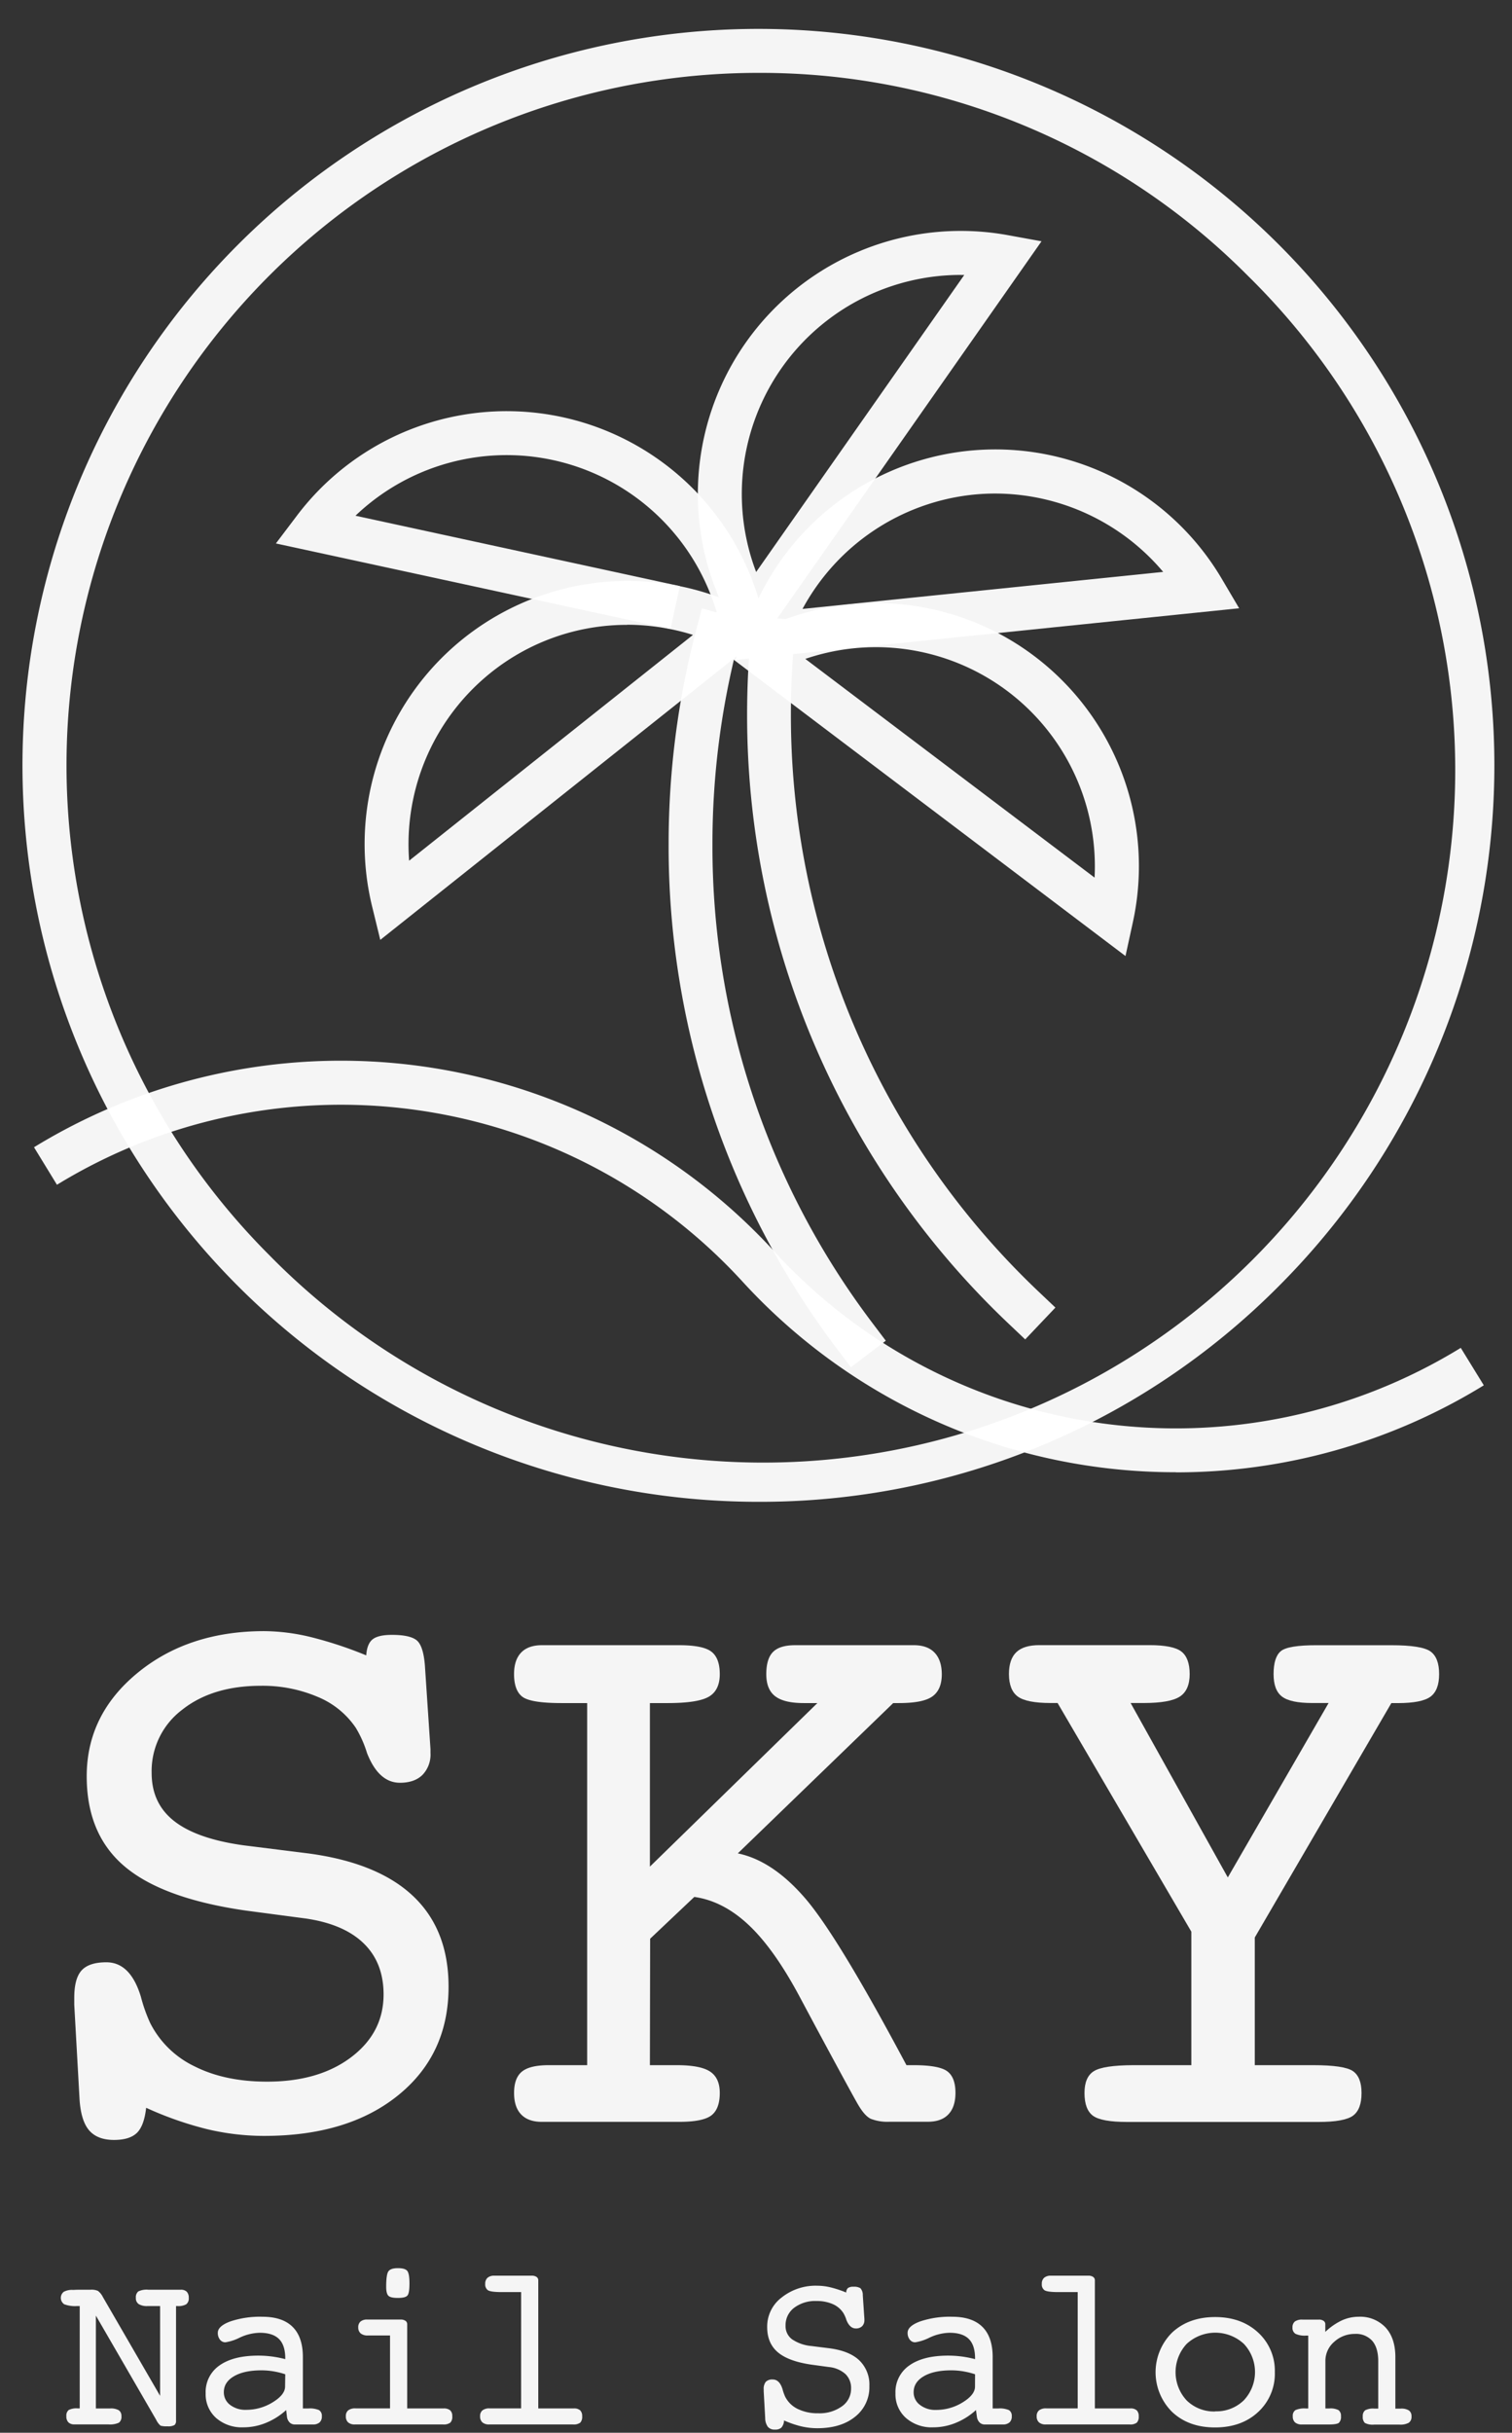 <svg id="レイヤー_1" data-name="レイヤー 1" xmlns="http://www.w3.org/2000/svg" xmlns:xlink="http://www.w3.org/1999/xlink" viewBox="0 0 510 820"><rect x="0" y="0" width="510" height="820" fill="#333333" stroke="none"/><defs><style>.cls-1{fill:none;}.cls-2{clip-path:url(#clip-path);}.cls-3{fill:rgba(255,255,255, .95);}</style><clipPath id="clip-path"><rect class="cls-1" x="-197.92" y="-246.92" width="4000" height="3000"/></clipPath></defs><title>アートボード 3</title><g class="cls-2"><path class="cls-3" d="M255.82,506.21A248.23,248.23,0,0,1,80.29,82.45,248.23,248.23,0,1,1,431.35,433.5a246.6,246.6,0,0,1-175.53,72.71m0-481.65A233.42,233.42,0,0,0,90.77,423,233.42,233.42,0,1,0,420.87,92.92a231.91,231.91,0,0,0-165-68.36"/><path class="cls-3" d="M248.08,222.46l3.75-11a88.68,88.68,0,0,1,160.24-16.43l5.9,10Zm87.6-56.1a72.48,72.48,0,0,0-7.48.38,74.15,74.15,0,0,0-57.51,38.51l121.65-12.48a74.22,74.22,0,0,0-56.66-26.41"/><path class="cls-3" d="M128.27,316.8l-2.75-11.24A88.7,88.7,0,0,1,251.6,205.3l10.34,5.21Zm83.24-106.18a73.31,73.31,0,0,0-45.81,16A74.1,74.1,0,0,0,138,290.11L233.74,214l-1.39-.42a75,75,0,0,0-20.84-3"/><path class="cls-3" d="M253.27,221.16l-5.83-10a88.69,88.69,0,0,1,92.48-131.9l11.39,2.07Zm70.9-128.49A73.84,73.84,0,0,0,255.05,192.8l70.2-100.12h-1.08"/><path class="cls-3" d="M244.59,218.51,243,211.27A73.86,73.86,0,0,0,119.9,173.83l109.41,23.72L226.17,212,93.06,183.18l7-9.25a88.69,88.69,0,0,1,157.43,34.13l1.61,7.23Z"/><path class="cls-3" d="M379.63,322.25l-136.26-103,10.21-5.46A88.68,88.68,0,0,1,382.1,310.94Zm-108-100.16,97.57,73.72a73.85,73.85,0,0,0-97.57-73.72"/><path class="cls-3" d="M287,460.86l-4.47-5.92a280.71,280.71,0,0,1-57-170.42,283.86,283.86,0,0,1,9.31-72.27l1.89-7.17L251,208.86,249.13,216a269.36,269.36,0,0,0-8.82,68.5,266,266,0,0,0,54,161.5l4.47,5.91Z"/><path class="cls-3" d="M345.8,451.47l-5.38-5.1A282.41,282.41,0,0,1,252,240.76c0-8.58.39-17.24,1.16-25.75l.66-7.38L268.53,209l-.66,7.37c-.73,8.07-1.1,16.28-1.1,24.42a267.61,267.61,0,0,0,83.84,194.85l5.38,5.1Z"/><path class="cls-3" d="M396.64,496.24a197.91,197.91,0,0,1-146.11-64.17l0,0A183.66,183.66,0,0,0,19.21,399.34L11.47,386.7a198.29,198.29,0,0,1,249.64,35.06l0,0a183.67,183.67,0,0,0,231.61,32.56l7.77,12.62a198,198,0,0,1-103.89,29.34"/><path class="cls-3" d="M49.3,710.46q-.69,6.09-3.12,8.46c-1.63,1.58-4.2,2.38-7.72,2.38-3.79,0-6.62-1.11-8.47-3.32s-2.91-5.81-3.18-10.77l-1.76-31.43v-2.44q0-6.5,2.5-9.21t8.33-2.71q8.13,0,11.65,11.65a53.21,53.21,0,0,0,3.12,8.81,32.48,32.48,0,0,0,15,14.63q10.23,5.15,24.45,5.14,17.48,0,28.38-8.26t10.9-21.13q0-10.69-6.7-17.21t-19.58-8.39L83,644Q55,640,42.12,629.18T29.25,598.7q0-20.73,17.13-34.81T89.12,549.8a68.4,68.4,0,0,1,15.71,2,134.07,134.07,0,0,1,18.7,6.17q.27-3.93,2.17-5.42t6.5-1.49c4,0,6.73.59,8.26,1.76s2.48,4,2.85,8.4l1.89,28.31v1.35a9.82,9.82,0,0,1-2.71,7.39q-2.7,2.64-7.58,2.64-7.18,0-11.11-10a37.71,37.71,0,0,0-3.79-8.53,28.66,28.66,0,0,0-12.87-10.43A47.39,47.39,0,0,0,88,568.22q-16.4,0-26.62,8.13a25.88,25.88,0,0,0-10.23,21.27q0,10.29,7.66,16.25T82.21,622l21.68,2.71q23.56,3.12,35.49,14.43t11.92,30.54q0,22.77-16.93,36.51T89.12,719.94a83.18,83.18,0,0,1-19.37-2.3,116.42,116.42,0,0,1-20.45-7.18"/><path class="cls-3" d="M219.21,696.1h9.08q8,0,11.24,2.17c2.17,1.44,3.25,3.84,3.25,7.18q0,5.41-2.84,7.58T229.1,715.2H182.77c-3.07,0-5.4-.83-7-2.51s-2.37-4.08-2.37-7.24c0-3.34.88-5.74,2.65-7.18s4.76-2.17,9-2.17h13V574.05h-8.67c-6.87,0-11.24-.7-13.14-2.1s-2.85-4-2.85-7.66q0-4.74,2.37-7.24t7-2.51H229.1q8,0,10.84,2.17t2.84,7.58q0,5.43-3.66,7.59t-13.81,2.17h-6.1v55.13l56.49-55.13h-4.61q-6.63,0-9.62-2.31c-2-1.53-3-4-3-7.45s.77-6,2.31-7.51,4-2.24,7.45-2.24h40q4.6,0,7,2.51t2.44,7.24c0,3.53-1.06,6-3.18,7.52s-5.89,2.24-11.31,2.24h-1.9l-52.42,50.66q11.78,2.44,22.75,15.17t34.14,56.22h2.44q8.4,0,11.24,2c1.9,1.36,2.85,3.79,2.85,7.32q0,4.74-2.37,7.24c-1.58,1.68-3.91,2.51-7,2.51H300a15.46,15.46,0,0,1-6.3-1c-1.31-.63-2.64-2.08-4-4.33q-1.22-1.9-15-27.5l-5.29-9.89q-8.54-15.85-17.07-23.78t-18.15-9.28l-14.9,14.09Z"/><path class="cls-3" d="M443,696.1q10.43,0,13.34,2t2.91,7.39q0,5.55-2.91,7.65t-11.72,2.1H380.3q-8.81,0-11.65-2.1t-2.85-7.65q0-5.43,3.19-7.39t13.21-2h19.64v-45l-45.11-77.07h-2.3q-8.13,0-11.11-2.17t-3-7.59q0-5,2.5-7.38t7.79-2.37h37.12q8,0,10.77,2.17t2.78,7.58q0,5.43-3.32,7.59t-12.13,2.17h-4.47l32.78,58.79,34-58.79h-5.56q-7.31,0-10.16-2.17t-2.84-7.59q0-5.68,2.44-7.72t12.32-2H469.3q10.29,0,13.21,2.1t2.91,7.65q0,5.43-2.91,7.59t-11,2.17H469.3l-46.06,79V696.1Z"/><path class="cls-3" d="M32.34,811.81h4.79a5.34,5.34,0,0,1,2.95.61,2.3,2.3,0,0,1,.88,2,2.51,2.51,0,0,1-.82,2.17,7.18,7.18,0,0,1-3.62.59H25.14a2.81,2.81,0,0,1-2.07-.69,2.81,2.81,0,0,1-.68-2.07,2.41,2.41,0,0,1,.78-2.09,5.76,5.76,0,0,1,3-.55h.72V777.29H26a10.28,10.28,0,0,1-4.35-.61,2.61,2.61,0,0,1-.15-4.19,5.9,5.9,0,0,1,3.16-.64c1-.05,1.78-.07,2.29-.07h3.6a5.43,5.43,0,0,1,2.48.4,5.75,5.75,0,0,1,1.66,2.05L54,807.56V777.29H49.77a5.22,5.22,0,0,1-3-.67,2.36,2.36,0,0,1-.94-2.08,2.56,2.56,0,0,1,.8-2.17,6.4,6.4,0,0,1,3.37-.59H61a2.75,2.75,0,0,1,2,.69,2.89,2.89,0,0,1,.67,2.07,2.5,2.5,0,0,1-.83,2.14,5.29,5.29,0,0,1-3,.61h-.46v38.58a1.87,1.87,0,0,1-.52,1.53,4.31,4.31,0,0,1-2.39.42,7.27,7.27,0,0,1-2.32-.21,6.13,6.13,0,0,1-1.48-2L32.34,780.51Z"/><path class="cls-3" d="M96.53,812.34a22.89,22.89,0,0,1-6.84,4.33,20,20,0,0,1-7.6,1.5A13.2,13.2,0,0,1,72.87,815a10.68,10.68,0,0,1-3.5-8.28A10.87,10.87,0,0,1,74,797.33Q78.69,794,87.1,794a36,36,0,0,1,4.49.28,38.87,38.87,0,0,1,4.63.9v-.26q0-4.41-2.11-6.52t-6.55-2.1a16.7,16.7,0,0,0-6.66,1.61,16.22,16.22,0,0,1-4.87,1.6,2.28,2.28,0,0,1-1.84-.9,3.58,3.58,0,0,1-.72-2.31q0-2.26,4.23-3.83a31.46,31.46,0,0,1,10.82-1.57q6.75,0,10.19,3.42t3.45,10.14v17.35H104a7.79,7.79,0,0,1,3.64.57,2.27,2.27,0,0,1,.92,2.07,2.65,2.65,0,0,1-.77,2.07,3.35,3.35,0,0,1-2.3.69h-6a2.49,2.49,0,0,1-1.77-.65,3.38,3.38,0,0,1-.92-1.88Zm-.31-12.06a27.65,27.65,0,0,0-4.08-1,24.77,24.77,0,0,0-3.92-.32q-5.91,0-9.31,2c-2.28,1.33-3.41,3.12-3.41,5.36a5.25,5.25,0,0,0,2.12,4.29A8.44,8.44,0,0,0,83,812.27a16.91,16.91,0,0,0,9-2.55c2.78-1.7,4.16-3.47,4.16-5.3Z"/><path class="cls-3" d="M137.35,811.8h12.29a3.28,3.28,0,0,1,2.21.64,2.57,2.57,0,0,1,.7,2,2.78,2.78,0,0,1-.67,2.16,3.77,3.77,0,0,1-2.47.6H119.72a3.32,3.32,0,0,1-2.29-.69,2.65,2.65,0,0,1-.77-2.07,2.41,2.41,0,0,1,.8-2,3.78,3.78,0,0,1,2.42-.66h11.68V787.21h-7.49a3.61,3.61,0,0,1-2.41-.7,2.53,2.53,0,0,1-.82-2,2.49,2.49,0,0,1,.76-2,3.4,3.4,0,0,1,2.3-.67h11.22a2.77,2.77,0,0,1,1.63.42,1.34,1.34,0,0,1,.6,1.15Zm-7.09-41c0-2.76.25-4.5.75-5.21s1.56-1.07,3.19-1.07,2.64.3,3.15.9.76,2,.76,4.27-.23,3.55-.71,4.08-1.54.78-3.2.78-2.7-.24-3.19-.73-.75-1.49-.75-3"/><path class="cls-3" d="M175.78,772.58h-6.51c-2.48,0-4-.2-4.66-.6a2.35,2.35,0,0,1-.94-2.16,2.59,2.59,0,0,1,.79-2.07,3.34,3.34,0,0,1,2.28-.69h12.64a2.7,2.7,0,0,1,1.61.42,1.37,1.37,0,0,1,.57,1.15V811.8h12a3,3,0,0,1,2.13.64,2.67,2.67,0,0,1,.67,2,2.86,2.86,0,0,1-.65,2.16,3.74,3.74,0,0,1-2.46.6H165a3.38,3.38,0,0,1-2.28-.69,2.62,2.62,0,0,1-.78-2.07,2.41,2.41,0,0,1,.8-2,3.76,3.76,0,0,1,2.42-.66h10.61Z"/><path class="cls-3" d="M264.46,815.87a3.9,3.9,0,0,1-.89,2.39,3,3,0,0,1-2.18.67A2.92,2.92,0,0,1,259,818a5.08,5.08,0,0,1-.9-3l-.5-8.89v-.69a3.76,3.76,0,0,1,.71-2.6,3.07,3.07,0,0,1,2.35-.77q2.29,0,3.3,3.3a14.79,14.79,0,0,0,.88,2.49,9.16,9.16,0,0,0,4.23,4.13,15.23,15.23,0,0,0,6.92,1.46,12.9,12.9,0,0,0,8-2.34,7.18,7.18,0,0,0,3.08-6,6.49,6.49,0,0,0-1.89-4.87,9.73,9.73,0,0,0-5.54-2.37l-5.67-.77q-7.92-1.11-11.57-4.18t-3.63-8.61a12.28,12.28,0,0,1,4.84-9.85,18.38,18.38,0,0,1,12.09-4,19.24,19.24,0,0,1,4.44.55,38,38,0,0,1,5.29,1.74,2,2,0,0,1,.61-1.53,3.06,3.06,0,0,1,1.84-.42,4.06,4.06,0,0,1,2.34.5,3.38,3.38,0,0,1,.8,2.37l.54,8V782a2.79,2.79,0,0,1-.77,2.09,2.94,2.94,0,0,1-2.14.75c-1.36,0-2.41-1-3.15-2.84a10.19,10.19,0,0,0-1.07-2.41,8.08,8.08,0,0,0-3.64-3,13.37,13.37,0,0,0-5.4-1,11.76,11.76,0,0,0-7.53,2.29,7.33,7.33,0,0,0-2.89,6,5.51,5.51,0,0,0,2.17,4.6,13.8,13.8,0,0,0,6.6,2.29l6.13.77q6.67.89,10,4.08a11.33,11.33,0,0,1,3.37,8.64,12.63,12.63,0,0,1-4.79,10.32q-4.78,3.89-12.79,3.89a23.66,23.66,0,0,1-5.48-.65,33.21,33.21,0,0,1-5.78-2"/><path class="cls-3" d="M329.2,812.34a22.65,22.65,0,0,1-6.84,4.33,20,20,0,0,1-7.6,1.5,13.16,13.16,0,0,1-9.21-3.18,10.65,10.65,0,0,1-3.51-8.28,10.87,10.87,0,0,1,4.65-9.38q4.67-3.33,13.09-3.33a35.8,35.8,0,0,1,4.48.28,38.49,38.49,0,0,1,4.63.9v-.26q0-4.41-2.1-6.52t-6.55-2.1a16.7,16.7,0,0,0-6.67,1.61,16.28,16.28,0,0,1-4.86,1.6,2.25,2.25,0,0,1-1.84-.9,3.53,3.53,0,0,1-.73-2.31q0-2.26,4.23-3.83a31.46,31.46,0,0,1,10.82-1.57q6.75,0,10.19,3.42t3.45,10.14v17.35h1.88a7.79,7.79,0,0,1,3.64.57,2.27,2.27,0,0,1,.92,2.07,2.65,2.65,0,0,1-.77,2.07,3.35,3.35,0,0,1-2.3.69h-6a2.47,2.47,0,0,1-1.76-.65,3.31,3.31,0,0,1-.92-1.88Zm-.31-12.06a27.65,27.65,0,0,0-4.08-1,24.77,24.77,0,0,0-3.92-.32q-5.91,0-9.31,2t-3.41,5.36a5.23,5.23,0,0,0,2.13,4.29,8.4,8.4,0,0,0,5.42,1.69,16.94,16.94,0,0,0,9-2.55q4.15-2.55,4.15-5.3Z"/><path class="cls-3" d="M363.51,772.58H357c-2.47,0-4-.2-4.65-.6a2.33,2.33,0,0,1-.94-2.16,2.59,2.59,0,0,1,.79-2.07,3.33,3.33,0,0,1,2.27-.69h12.65a2.7,2.7,0,0,1,1.61.42,1.37,1.37,0,0,1,.57,1.15V811.8h12a3,3,0,0,1,2.12.64,2.64,2.64,0,0,1,.67,2,2.82,2.82,0,0,1-.65,2.16,3.69,3.69,0,0,1-2.45.6H352.74a3.36,3.36,0,0,1-2.28-.69,2.62,2.62,0,0,1-.78-2.07,2.41,2.41,0,0,1,.8-2,3.74,3.74,0,0,1,2.41-.66h10.62Z"/><path class="cls-3" d="M430,799.55A17.52,17.52,0,0,1,424.38,813q-5.6,5.2-14.52,5.21T395.38,813a18.83,18.83,0,0,1,0-26.8Q401,781,409.86,781t14.5,5.21A17.44,17.44,0,0,1,430,799.55m-20.11,13.22a13.17,13.17,0,0,0,9.67-3.73,13.89,13.89,0,0,0,0-19,14.22,14.22,0,0,0-19.29,0,14,14,0,0,0,0,19.07,13.18,13.18,0,0,0,9.66,3.71"/><path class="cls-3" d="M441.27,811.81V787.25h-.72a7.33,7.33,0,0,1-3.59-.61,2.32,2.32,0,0,1-1-2.14,2.46,2.46,0,0,1,.8-2,4.21,4.21,0,0,1,2.61-.64h5.47a2.61,2.61,0,0,1,1.61.43,1.33,1.33,0,0,1,.58,1.14V786a21,21,0,0,1,5.53-3.85,13.65,13.65,0,0,1,5.69-1.25,11.76,11.76,0,0,1,9.1,3.61q3.31,3.6,3.31,10v17.35h1.82a4.72,4.72,0,0,1,2.77.63,2.33,2.33,0,0,1,.85,2,2.42,2.42,0,0,1-.9,2.13,5.91,5.91,0,0,1-3.21.63h-8.48a5.59,5.59,0,0,1-3.15-.57,2.78,2.78,0,0,1-.69-2.19,2.39,2.39,0,0,1,.81-2.07,5.71,5.71,0,0,1,3.05-.57h1.35V795.87q0-4.47-2-6.83a7.34,7.34,0,0,0-5.91-2.36,10.15,10.15,0,0,0-6.91,2.64,8.41,8.41,0,0,0-3,6.55v15.94h1.34a5.8,5.8,0,0,1,3.1.57,2.39,2.39,0,0,1,.81,2.07,2.78,2.78,0,0,1-.69,2.19c-.46.38-1.59.57-3.37.57H439.2a3.52,3.52,0,0,1-2.35-.67,2.61,2.61,0,0,1-.79-2.09,2.26,2.26,0,0,1,.9-2.09,7.48,7.48,0,0,1,3.51-.55Z"/></g></svg>
